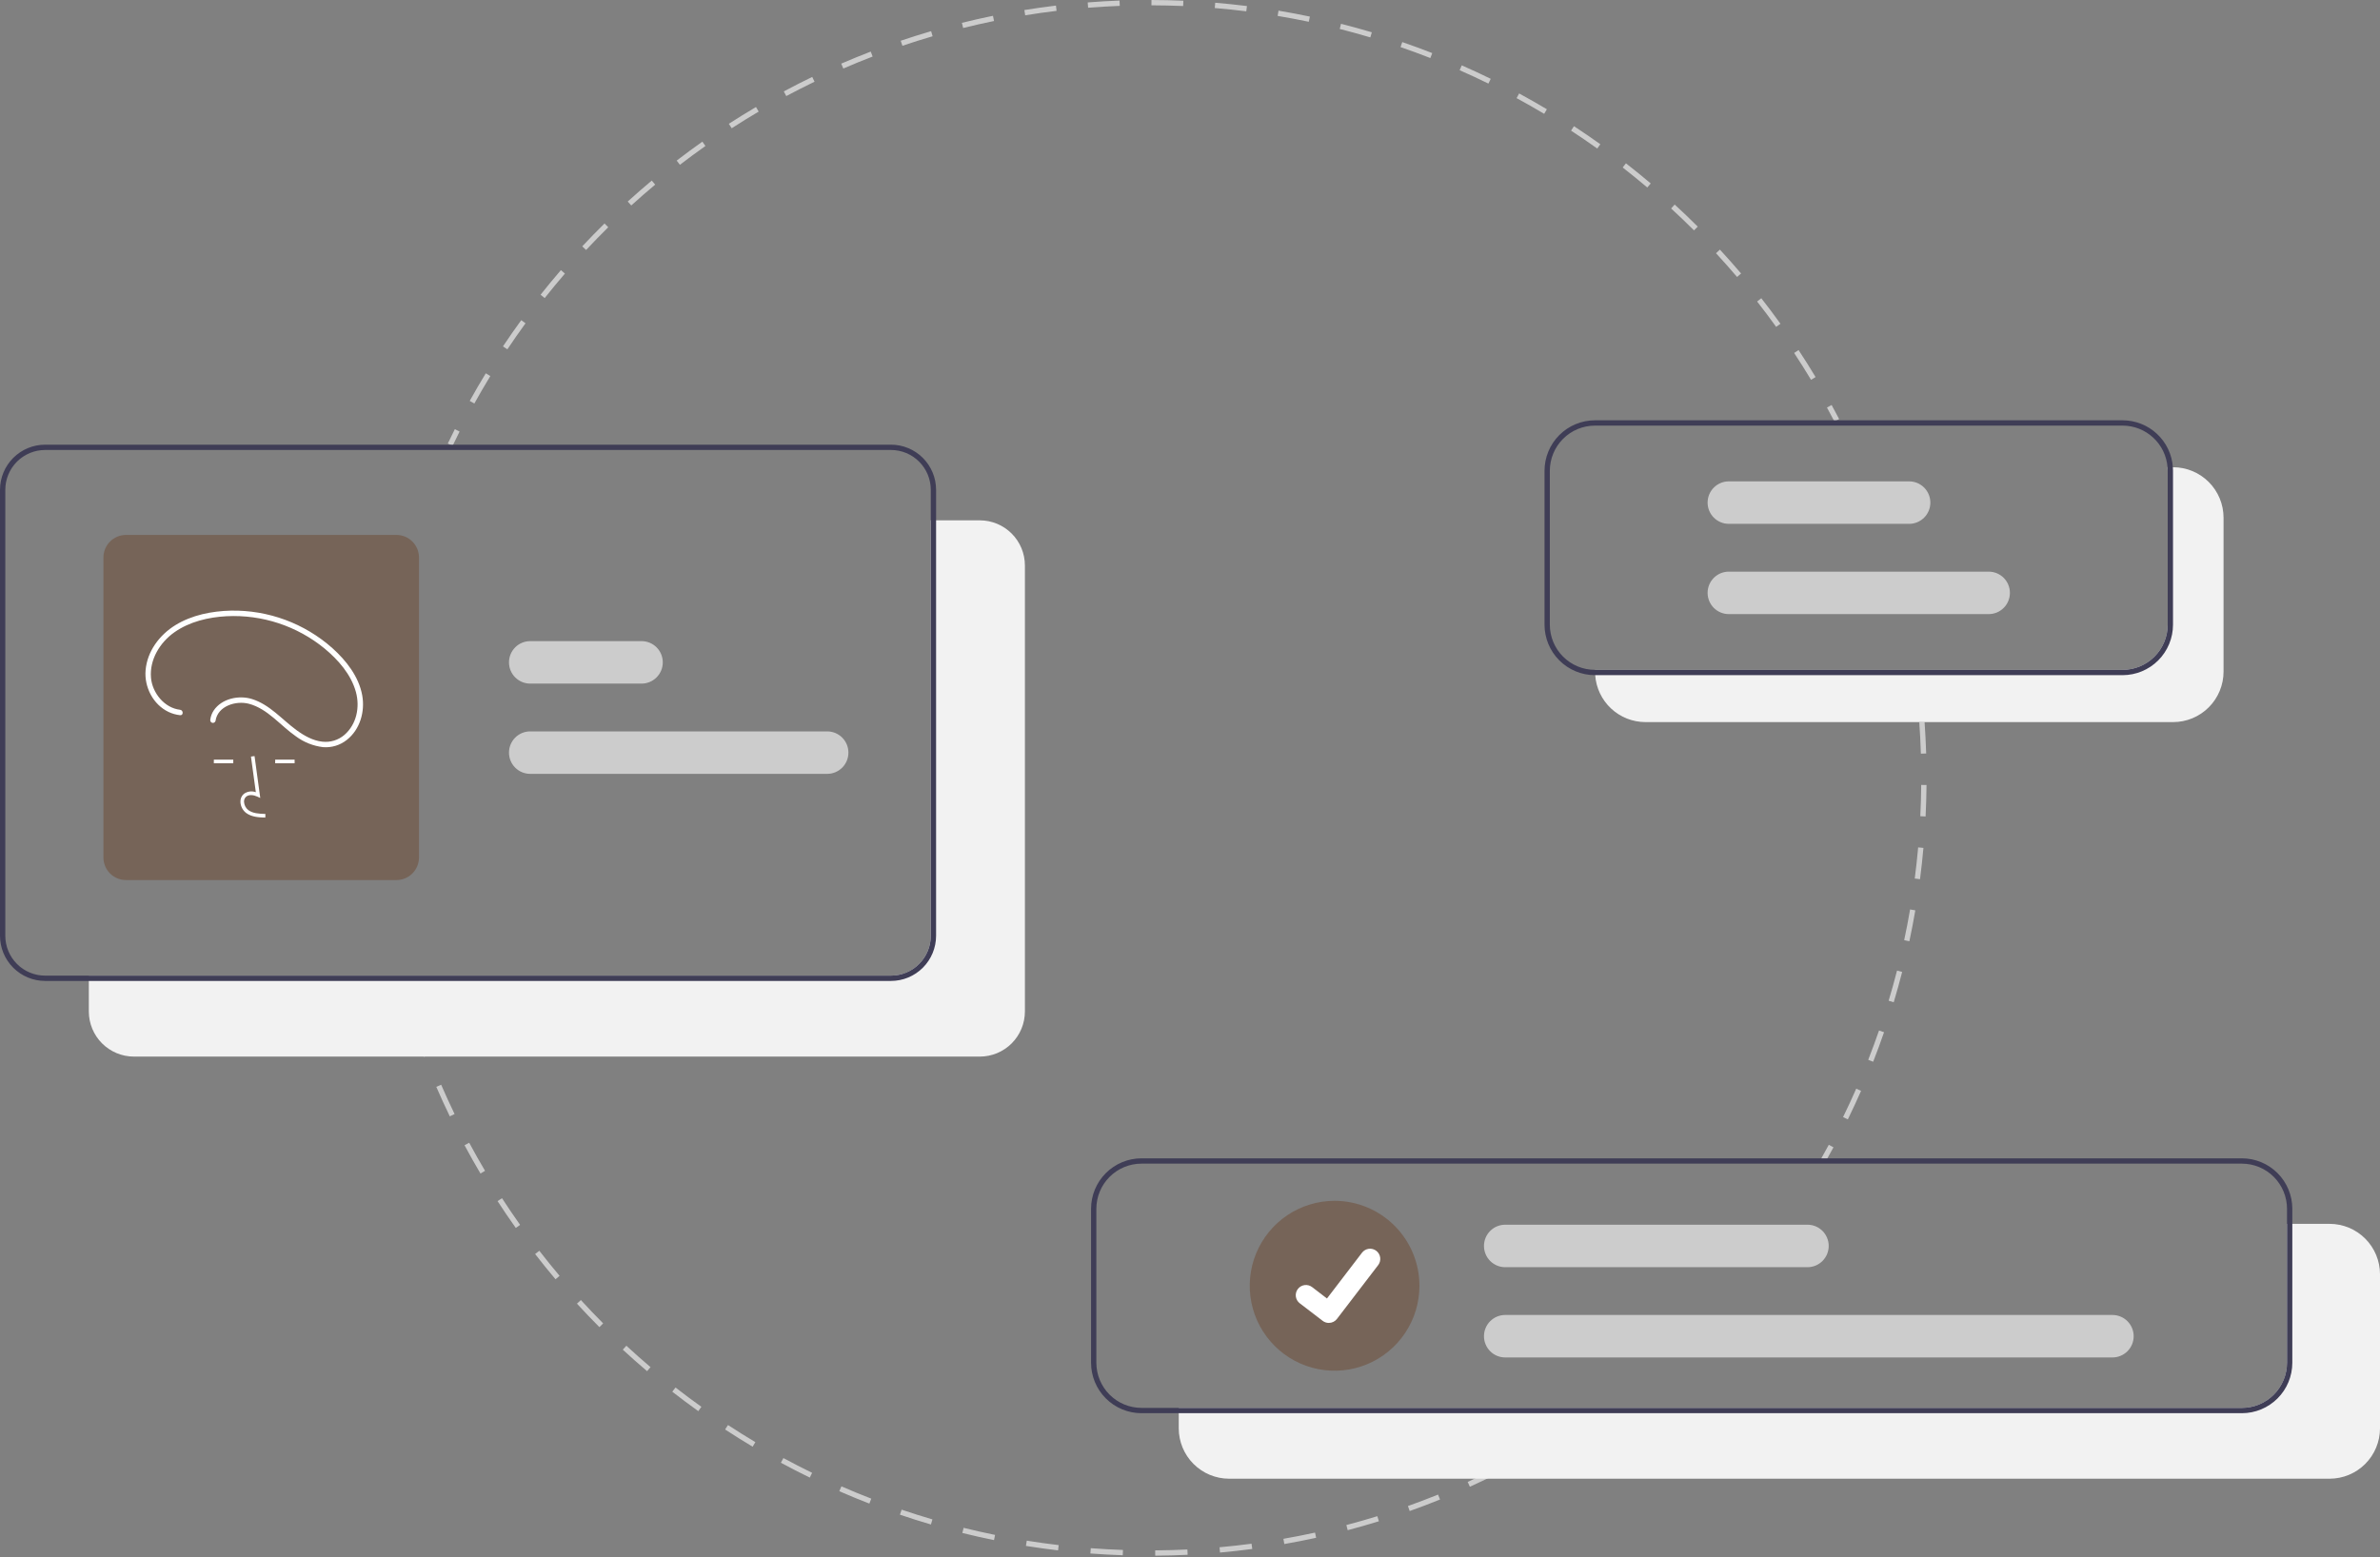 <svg width="440" height="288" viewBox="0 0 440 288" fill="none" xmlns="http://www.w3.org/2000/svg">
<rect x="0" y="0" width="440" height="288" fill="#808080" stroke="none"/>
<g clip-path="url(#clip0_1_99269)">
<path d="M292.673 263.24L292.125 262.426C292.935 261.879 293.739 261.324 294.538 260.762L295.102 261.565C294.299 262.131 293.489 262.69 292.673 263.24Z" fill="#CCCCCC"/>
<path d="M213.569 287.693L213.562 286.711C215.544 286.697 217.548 286.641 219.518 286.546L219.565 287.527C217.582 287.623 215.564 287.678 213.569 287.693ZM207.57 287.613C205.58 287.545 203.564 287.435 201.581 287.285L201.654 286.306C203.625 286.455 205.626 286.564 207.604 286.631L207.57 287.613ZM225.548 287.113L225.461 286.135C227.428 285.958 229.42 285.737 231.381 285.478L231.509 286.451C229.535 286.712 227.53 286.935 225.548 287.113ZM195.609 286.71C193.628 286.477 191.628 286.2 189.667 285.886L189.822 284.916C191.77 285.228 193.755 285.503 195.723 285.735L195.609 286.71ZM237.437 285.54L237.268 284.573C239.214 284.233 241.181 283.845 243.113 283.423L243.323 284.382C241.377 284.808 239.396 285.198 237.437 285.54ZM183.764 284.813C181.814 284.416 179.845 283.972 177.912 283.493L178.147 282.54C180.067 283.016 182.022 283.456 183.96 283.851L183.764 284.813ZM249.155 282.977L248.905 282.027C250.817 281.524 252.744 280.973 254.633 280.389L254.923 281.327C253.02 281.915 251.08 282.47 249.155 282.977ZM172.106 281.924C170.194 281.363 168.265 280.754 166.374 280.112L166.688 279.182C168.567 279.819 170.482 280.425 172.382 280.982L172.106 281.924ZM260.616 279.436L260.288 278.511C262.151 277.848 264.025 277.137 265.859 276.396L266.225 277.307C264.379 278.052 262.492 278.769 260.616 279.436ZM160.723 278.059C158.862 277.338 156.992 276.568 155.166 275.771L155.558 274.871C157.372 275.663 159.228 276.427 161.077 277.144L160.723 278.059ZM271.741 274.943L271.336 274.049C273.139 273.23 274.947 272.364 276.71 271.473L277.152 272.349C275.377 273.246 273.556 274.119 271.741 274.943ZM149.711 273.251C147.919 272.377 146.121 271.453 144.367 270.505L144.833 269.641C146.575 270.583 148.361 271.501 150.14 272.369L149.711 273.251ZM282.45 269.531L281.972 268.674C283.699 267.708 285.429 266.692 287.112 265.656L287.626 266.493C285.93 267.536 284.189 268.558 282.45 269.531ZM139.144 267.537C137.434 266.517 135.72 265.446 134.051 264.354L134.587 263.532C136.245 264.617 137.947 265.681 139.646 266.693L139.144 267.537ZM129.095 260.961C127.476 259.802 125.857 258.592 124.285 257.365L124.888 256.591C126.45 257.81 128.057 259.011 129.665 260.162L129.095 260.961ZM119.63 253.572C118.11 252.281 116.598 250.941 115.136 249.59L115.801 248.868C117.253 250.21 118.755 251.541 120.264 252.823L119.63 253.572ZM110.812 245.424C109.406 244.012 108.011 242.552 106.665 241.083L107.388 240.419C108.724 241.878 110.11 243.328 111.506 244.731L110.812 245.424ZM102.702 236.575C101.42 235.053 100.151 233.483 98.93 231.906L99.705 231.304C100.917 232.87 102.178 234.43 103.451 235.941L102.702 236.575ZM95.356 227.084C94.203 225.46 93.069 223.789 91.985 222.119L92.807 221.584C93.884 223.243 95.01 224.902 96.155 226.516L95.356 227.084ZM88.825 217.018C87.811 215.304 86.821 213.545 85.88 211.791L86.744 211.327C87.678 213.069 88.662 214.815 89.669 216.518L88.825 217.018ZM83.157 206.446C82.291 204.654 81.451 202.819 80.661 200.993L81.561 200.602C82.345 202.416 83.18 204.238 84.04 206.018L83.157 206.446ZM78.395 195.441C77.681 193.581 76.998 191.681 76.363 189.795L77.292 189.481C77.923 191.355 78.602 193.241 79.311 195.089L78.395 195.441Z" fill="#CCCCCC"/>
<path d="M74.555 184.009C74.281 183.064 74.017 182.115 73.762 181.162L74.709 180.908C74.962 181.855 75.225 182.797 75.496 183.736L74.555 184.009Z" fill="#CCCCCC"/>
<path d="M354.3 127.837C354.191 126.863 354.073 125.892 353.945 124.924L354.917 124.795C355.046 125.77 355.165 126.748 355.274 127.729L354.3 127.837Z" fill="#CCCCCC"/>
<path d="M341.615 207.011L340.734 206.58C341.577 204.856 342.395 203.092 343.168 201.334L344.065 201.73C343.287 203.5 342.463 205.276 341.615 207.011ZM346.298 196.353L345.385 195.994C346.085 194.208 346.758 192.382 347.384 190.568L348.311 190.889C347.68 192.716 347.003 194.554 346.298 196.353ZM350.1 185.348L349.16 185.065C349.713 183.224 350.235 181.35 350.711 179.493L351.661 179.737C351.181 181.607 350.656 183.494 350.1 185.348ZM352.992 174.068L352.034 173.863C352.434 171.986 352.802 170.075 353.126 168.183L354.092 168.349C353.766 170.254 353.396 172.179 352.992 174.068ZM354.959 162.589L353.987 162.463C354.234 160.562 354.446 158.627 354.617 156.712L355.593 156.799C355.421 158.728 355.208 160.676 354.959 162.589ZM355.994 150.988L355.015 150.94C355.108 149.026 355.164 147.08 355.181 145.157L356.162 145.166C356.144 147.102 356.088 149.061 355.994 150.988ZM355.119 139.371C355.06 137.452 354.961 135.508 354.826 133.596L355.804 133.526C355.94 135.452 356.039 137.408 356.099 139.341L355.119 139.371Z" fill="#CCCCCC"/>
<path d="M337.532 214.757L336.68 214.272C337.161 213.422 337.635 212.567 338.099 211.706L338.962 212.173C338.494 213.04 338.017 213.901 337.532 214.757Z" fill="#CCCCCC"/>
<path d="M83.674 82.445L82.789 82.022C83.213 81.132 83.645 80.247 84.087 79.367L84.963 79.808C84.525 80.682 84.095 81.561 83.674 82.445Z" fill="#CCCCCC"/>
<path d="M87.697 74.619L86.84 74.142C87.79 72.427 88.789 70.709 89.809 69.036L90.646 69.547C89.633 71.209 88.641 72.915 87.697 74.619ZM334.815 70.237C333.814 68.571 332.762 66.902 331.691 65.275L332.509 64.735C333.588 66.373 334.647 68.053 335.655 69.73L334.815 70.237ZM93.8 64.6L92.985 64.055C94.073 62.424 95.21 60.793 96.363 59.208L97.155 59.786C96.01 61.361 94.881 62.98 93.8 64.6V64.6ZM328.366 60.447C327.229 58.867 326.045 57.289 324.846 55.758L325.617 55.151C326.825 56.693 328.017 58.282 329.161 59.873L328.366 60.447ZM100.704 55.115L99.936 54.505C101.154 52.968 102.419 51.436 103.697 49.952L104.44 50.593C103.17 52.067 101.913 53.588 100.704 55.115V55.115ZM321.137 51.216C319.875 49.733 318.565 48.257 317.246 46.829L317.966 46.162C319.294 47.6 320.612 49.086 321.883 50.579L321.137 51.216ZM108.357 46.228L107.641 45.556C108.979 44.126 110.365 42.703 111.761 41.327L112.449 42.026C111.062 43.393 109.685 44.807 108.357 46.228ZM313.179 42.605C311.801 41.232 310.376 39.867 308.943 38.55L309.606 37.827C311.049 39.153 312.484 40.527 313.871 41.91L313.179 42.605ZM116.707 37.996L116.049 37.269C117.498 35.953 118.995 34.648 120.498 33.39L121.127 34.144C119.634 35.392 118.147 36.689 116.707 37.996ZM304.544 34.672C303.058 33.415 301.527 32.171 299.991 30.976L300.593 30.201C302.139 31.404 303.681 32.656 305.177 33.922L304.544 34.672ZM125.699 30.476L125.102 29.697C126.653 28.504 128.252 27.326 129.852 26.196L130.417 26.998C128.827 28.121 127.24 29.291 125.699 30.476V30.476ZM295.29 27.47C293.706 26.338 292.078 25.224 290.45 24.159L290.986 23.337C292.625 24.409 294.265 25.531 295.86 26.67L295.29 27.47ZM135.273 23.718L134.741 22.892C136.385 21.83 138.074 20.788 139.761 19.793L140.258 20.639C138.583 21.627 136.905 22.663 135.273 23.718ZM285.476 21.049C283.807 20.052 282.092 19.075 280.38 18.146L280.847 17.283C282.571 18.218 284.297 19.201 285.979 20.206L285.476 21.049ZM145.365 17.768L144.903 16.903C146.63 15.978 148.398 15.078 150.159 14.227L150.585 15.111C148.836 15.956 147.08 16.851 145.365 17.768V17.768ZM275.168 15.456C273.415 14.597 271.626 13.765 269.848 12.984L270.242 12.085C272.032 12.872 273.834 13.71 275.598 14.574L275.168 15.456ZM155.909 12.672L155.519 11.771C157.314 10.993 159.149 10.242 160.976 9.539L161.328 10.456C159.514 11.154 157.691 11.9 155.909 12.672ZM264.43 10.733C262.618 10.024 260.765 9.342 258.924 8.708L259.242 7.78C261.097 8.418 262.963 9.104 264.787 9.818L264.43 10.733ZM166.833 8.465L166.519 7.535C168.374 6.907 170.265 6.311 172.139 5.762L172.414 6.705C170.553 7.25 168.675 7.842 166.833 8.465ZM253.337 6.914C251.47 6.357 249.567 5.831 247.68 5.352L247.92 4.401C249.821 4.883 251.737 5.412 253.617 5.973L253.337 6.914ZM178.063 5.177L177.827 4.224C179.726 3.752 181.659 3.314 183.572 2.922L183.768 3.884C181.869 4.274 179.949 4.708 178.063 5.177ZM241.961 4.027C240.064 3.628 238.127 3.263 236.203 2.941L236.365 1.972C238.301 2.296 240.252 2.664 242.163 3.066L241.961 4.027ZM189.532 2.827L189.375 1.857C191.307 1.544 193.273 1.266 195.217 1.033L195.334 2.008C193.403 2.24 191.451 2.515 189.532 2.827ZM230.406 2.093C228.481 1.852 226.52 1.647 224.578 1.484L224.66 0.506C226.615 0.67 228.589 0.876 230.528 1.119L230.406 2.093ZM201.164 1.428L201.087 0.449C203.038 0.295 205.019 0.179 206.976 0.105L207.014 1.086C205.07 1.16 203.102 1.275 201.164 1.428V1.428ZM218.731 1.114C216.789 1.031 214.818 0.987 212.873 0.982L212.875 0C214.834 0.005 216.818 0.05 218.773 0.133L218.731 1.114Z" fill="#CCCCCC"/>
<path d="M339.138 77.955C338.687 77.087 338.227 76.224 337.758 75.366L338.618 74.894C339.09 75.758 339.553 76.627 340.008 77.502L339.138 77.955Z" fill="#CCCCCC"/>
<path d="M181.146 96.226H172.076V173.059C172.074 175.012 171.299 176.883 169.92 178.264C168.541 179.644 166.672 180.421 164.723 180.424H16.422V187.051C16.425 189.264 17.304 191.385 18.866 192.949C20.429 194.514 22.547 195.394 24.756 195.397H181.146C183.356 195.394 185.474 194.514 187.036 192.949C188.598 191.385 189.477 189.264 189.48 187.051V104.572C189.477 102.359 188.598 100.238 187.036 98.674C185.474 97.109 183.356 96.229 181.146 96.226Z" fill="#F2F2F2"/>
<path d="M164.724 82.233H8.334C6.125 82.237 4.007 83.117 2.445 84.681C0.882 86.246 0.003 88.367 0 90.579V173.059C0.003 175.272 0.882 177.393 2.445 178.957C4.007 180.522 6.125 181.402 8.334 181.405H164.724C166.934 181.402 169.052 180.522 170.614 178.957C172.176 177.393 173.055 175.272 173.058 173.059V90.579C173.055 88.367 172.176 86.246 170.614 84.681C169.052 83.117 166.934 82.237 164.724 82.233ZM172.078 173.059C172.076 175.012 171.3 176.883 169.921 178.264C168.543 179.644 166.674 180.421 164.724 180.423H8.334C6.385 180.421 4.516 179.644 3.137 178.264C1.758 176.883 0.983 175.012 0.981 173.059V90.579C0.983 88.627 1.758 86.755 3.137 85.375C4.516 83.994 6.385 83.218 8.334 83.215H164.724C166.674 83.218 168.543 83.994 169.921 85.375C171.3 86.755 172.076 88.627 172.078 90.579V173.059Z" fill="#3F3D56"/>
<path d="M152.928 143.111H98.02C96.98 143.111 95.982 142.697 95.246 141.961C94.511 141.224 94.098 140.225 94.098 139.183C94.098 138.142 94.511 137.143 95.246 136.406C95.982 135.67 96.98 135.256 98.02 135.256H152.928C153.968 135.256 154.965 135.67 155.701 136.406C156.437 137.143 156.85 138.142 156.85 139.183C156.85 140.225 156.437 141.224 155.701 141.961C154.965 142.697 153.968 143.111 152.928 143.111Z" fill="#CCCCCC"/>
<path d="M118.61 126.419H98.02C96.98 126.419 95.982 126.005 95.246 125.268C94.511 124.532 94.098 123.533 94.098 122.491C94.098 121.449 94.511 120.45 95.246 119.714C95.982 118.977 96.98 118.563 98.02 118.563H118.61C119.65 118.563 120.648 118.977 121.383 119.714C122.119 120.45 122.532 121.449 122.532 122.491C122.532 123.533 122.119 124.532 121.383 125.268C120.648 126.005 119.65 126.419 118.61 126.419Z" fill="#CCCCCC"/>
<path d="M73.294 162.749H23.288C22.183 162.748 21.124 162.308 20.343 161.526C19.562 160.743 19.122 159.683 19.121 158.576V103.099C19.122 101.992 19.562 100.932 20.343 100.149C21.124 99.367 22.183 98.927 23.288 98.926H73.294C74.399 98.927 75.458 99.367 76.239 100.149C77.02 100.932 77.46 101.992 77.461 103.099V158.576C77.46 159.683 77.02 160.743 76.239 161.526C75.458 162.308 74.399 162.748 73.294 162.749Z" fill="#766458"/>
<path d="M49.048 151.194C47.946 151.163 46.573 151.124 45.517 150.351C45.202 150.111 44.943 149.806 44.759 149.455C44.575 149.105 44.469 148.719 44.45 148.323C44.43 148.042 44.477 147.76 44.584 147.5C44.692 147.24 44.858 147.008 45.07 146.823C45.385 146.587 45.754 146.435 46.143 146.378C46.532 146.322 46.928 146.365 47.297 146.502L46.397 139.914L47.058 139.823L48.116 147.568L47.564 147.314C46.924 147.02 46.046 146.871 45.501 147.333C45.367 147.453 45.262 147.603 45.195 147.771C45.129 147.939 45.102 148.12 45.116 148.299C45.132 148.594 45.212 148.881 45.349 149.142C45.486 149.403 45.677 149.632 45.91 149.812C46.732 150.413 47.826 150.491 49.067 150.526L49.048 151.194Z" fill="white"/>
<path d="M43.127 140.482H39.535V141.15H43.127V140.482Z" fill="white"/>
<path d="M54.467 140.482H50.875V141.15H54.467V140.482Z" fill="white"/>
<path d="M33.294 131.259C30.401 130.929 28.16 128.153 27.914 125.337C27.622 121.987 29.57 118.805 32.243 116.925C35.038 114.959 38.521 114.138 41.891 113.957C48.464 113.629 54.924 115.762 60.015 119.939C62.54 122.039 64.898 124.715 65.792 127.946C66.568 130.752 65.936 133.931 63.683 135.896C63.125 136.378 62.474 136.739 61.77 136.956C61.066 137.173 60.326 137.241 59.594 137.157C57.845 136.975 56.232 136.054 54.835 135.037C52.118 133.059 49.888 130.303 46.578 129.27C44.151 128.512 41.001 129.179 39.518 131.377C39.182 131.88 38.964 132.453 38.88 133.053C38.85 133.181 38.869 133.316 38.934 133.43C38.998 133.544 39.104 133.63 39.23 133.669C39.358 133.704 39.494 133.686 39.609 133.621C39.724 133.555 39.809 133.447 39.845 133.319C40.234 130.551 43.633 129.518 46.019 130.15C49.496 131.072 51.831 134.18 54.684 136.154C56.161 137.257 57.901 137.953 59.731 138.171C61.317 138.296 62.891 137.812 64.134 136.817C66.572 134.889 67.504 131.574 66.965 128.589C66.341 125.132 64.017 122.17 61.468 119.876C56.301 115.275 49.592 112.793 42.678 112.925C39.152 113.006 35.473 113.735 32.435 115.601C29.489 117.412 27.211 120.44 26.914 123.961C26.652 127.06 28.312 130.301 31.162 131.659C31.834 131.977 32.554 132.181 33.294 132.261C33.932 132.334 33.927 131.332 33.294 131.259Z" fill="white"/>
<path d="M430.687 226.327H422.813V252.014C422.81 254.226 421.931 256.347 420.369 257.912C418.807 259.476 416.688 260.357 414.479 260.36H217.918V264.13C217.92 266.604 218.902 268.975 220.649 270.724C222.395 272.473 224.763 273.456 227.233 273.458H430.687C433.157 273.456 435.524 272.473 437.271 270.724C439.017 268.975 439.999 266.604 440.002 264.13V235.655C439.999 233.182 439.017 230.811 437.271 229.062C435.524 227.313 433.157 226.329 430.687 226.327Z" fill="#F2F2F2"/>
<path d="M414.476 214.211H211.022C208.552 214.213 206.184 215.197 204.438 216.946C202.691 218.694 201.709 221.066 201.707 223.539V252.014C201.709 254.487 202.691 256.859 204.438 258.608C206.184 260.356 208.552 261.34 211.022 261.342H414.476C416.946 261.34 419.314 260.356 421.06 258.608C422.806 256.859 423.788 254.487 423.791 252.014V223.539C423.788 221.066 422.806 218.694 421.06 216.946C419.314 215.197 416.946 214.213 414.476 214.211ZM422.81 252.014C422.807 254.227 421.928 256.348 420.366 257.912C418.803 259.477 416.685 260.357 414.476 260.36H211.022C208.812 260.357 206.694 259.477 205.132 257.912C203.57 256.348 202.691 254.227 202.688 252.014V223.539C202.691 221.326 203.57 219.205 205.132 217.641C206.694 216.076 208.812 215.196 211.022 215.193H414.476C416.685 215.196 418.803 216.076 420.366 217.641C421.928 219.205 422.807 221.326 422.81 223.539V252.014Z" fill="#3F3D56"/>
<path d="M246.731 222.067C243.628 222.067 240.595 222.989 238.015 224.715C235.435 226.441 233.425 228.895 232.237 231.766C231.05 234.636 230.739 237.795 231.344 240.843C231.95 243.89 233.444 246.69 235.638 248.887C237.832 251.084 240.627 252.58 243.67 253.186C246.714 253.792 249.868 253.481 252.735 252.292C255.601 251.103 258.051 249.09 259.775 246.506C261.499 243.922 262.419 240.885 262.419 237.778C262.414 233.613 260.76 229.619 257.819 226.674C254.878 223.729 250.89 222.072 246.731 222.067Z" fill="#766458"/>
<path d="M390.537 251.033H278.27C277.229 251.033 276.232 250.619 275.496 249.883C274.761 249.146 274.348 248.147 274.348 247.105C274.348 246.064 274.761 245.065 275.496 244.328C276.232 243.592 277.229 243.178 278.27 243.178H390.537C391.577 243.178 392.575 243.592 393.31 244.328C394.046 245.065 394.459 246.064 394.459 247.105C394.459 248.147 394.046 249.146 393.31 249.883C392.575 250.619 391.577 251.033 390.537 251.033Z" fill="#CCCCCC"/>
<path d="M334.158 234.341H278.27C277.229 234.341 276.232 233.927 275.496 233.19C274.761 232.454 274.348 231.455 274.348 230.413C274.348 229.371 274.761 228.372 275.496 227.636C276.232 226.899 277.229 226.485 278.27 226.485H334.158C335.198 226.485 336.196 226.899 336.932 227.636C337.667 228.372 338.08 229.371 338.08 230.413C338.08 231.455 337.667 232.454 336.932 233.19C336.196 233.927 335.198 234.341 334.158 234.341Z" fill="#CCCCCC"/>
<path d="M245.667 244.648C245.261 244.648 244.867 244.517 244.543 244.274L244.522 244.258L240.288 241.014C239.892 240.71 239.632 240.261 239.567 239.766C239.502 239.27 239.636 238.769 239.939 238.372C240.243 237.975 240.691 237.716 241.186 237.65C241.681 237.585 242.182 237.719 242.578 238.023L245.321 240.13L251.802 231.661C251.952 231.465 252.14 231.3 252.354 231.177C252.568 231.053 252.804 230.972 253.049 230.94C253.294 230.908 253.542 230.924 253.781 230.988C254.02 231.052 254.243 231.162 254.44 231.313L254.44 231.313L254.4 231.369L254.441 231.313C254.837 231.617 255.095 232.067 255.161 232.562C255.226 233.057 255.092 233.558 254.789 233.955L247.165 243.911C246.989 244.14 246.762 244.326 246.503 244.453C246.243 244.58 245.958 244.646 245.668 244.646L245.667 244.648Z" fill="white"/>
<path d="M401.761 86.406H400.722C400.742 86.617 400.751 86.833 400.751 87.054V115.529C400.748 117.742 399.869 119.863 398.307 121.428C396.745 122.992 394.627 123.872 392.417 123.876H294.887V124.209C294.887 124.425 294.897 124.641 294.911 124.857C295.075 127.213 296.125 129.419 297.85 131.029C299.574 132.64 301.844 133.536 304.201 133.537H401.761C404.231 133.535 406.599 132.552 408.345 130.803C410.092 129.054 411.074 126.683 411.076 124.209V95.734C411.074 93.261 410.092 90.89 408.345 89.141C406.599 87.392 404.231 86.409 401.761 86.406Z" fill="#F2F2F2"/>
<path d="M401.708 86.407C401.544 84.051 400.494 81.845 398.77 80.235C397.045 78.624 394.776 77.728 392.418 77.727H294.858C292.388 77.729 290.02 78.712 288.274 80.461C286.527 82.21 285.545 84.581 285.543 87.055V115.53C285.545 118.003 286.527 120.374 288.274 122.123C290.02 123.872 292.388 124.855 294.858 124.858H392.418C394.887 124.855 397.255 123.872 399.002 122.123C400.748 120.374 401.73 118.003 401.732 115.53V87.055C401.732 86.839 401.723 86.623 401.708 86.407ZM400.752 115.53C400.749 117.742 399.87 119.863 398.307 121.428C396.745 122.992 394.627 123.873 392.418 123.876H294.858C292.648 123.873 290.53 122.992 288.968 121.428C287.406 119.863 286.527 117.742 286.523 115.53V87.055C286.527 84.842 287.406 82.721 288.968 81.156C290.53 79.592 292.648 78.712 294.858 78.709H392.418C394.515 78.711 396.534 79.505 398.073 80.932C399.612 82.358 400.558 84.313 400.722 86.407C400.742 86.618 400.752 86.834 400.752 87.055V115.53Z" fill="#3F3D56"/>
<path d="M367.658 113.567H319.613C318.573 113.567 317.576 113.153 316.84 112.417C316.105 111.68 315.691 110.681 315.691 109.64C315.691 108.598 316.105 107.599 316.84 106.862C317.576 106.126 318.573 105.712 319.613 105.712H367.658C368.698 105.712 369.696 106.126 370.431 106.862C371.167 107.599 371.58 108.598 371.58 109.64C371.58 110.681 371.167 111.68 370.431 112.417C369.696 113.153 368.698 113.567 367.658 113.567Z" fill="#CCCCCC"/>
<path d="M352.95 96.875H319.613C318.573 96.875 317.576 96.461 316.84 95.724C316.105 94.988 315.691 93.989 315.691 92.947C315.691 91.906 316.105 90.906 316.84 90.17C317.576 89.433 318.573 89.019 319.613 89.019H352.95C353.991 89.019 354.988 89.433 355.724 90.17C356.459 90.906 356.872 91.906 356.872 92.947C356.872 93.989 356.459 94.988 355.724 95.724C354.988 96.461 353.991 96.875 352.95 96.875Z" fill="#CCCCCC"/>
</g>
<defs>
<clipPath id="clip0_1_99269">
<rect width="440" height="287.692" fill="white"/>
</clipPath>
</defs>
</svg>
